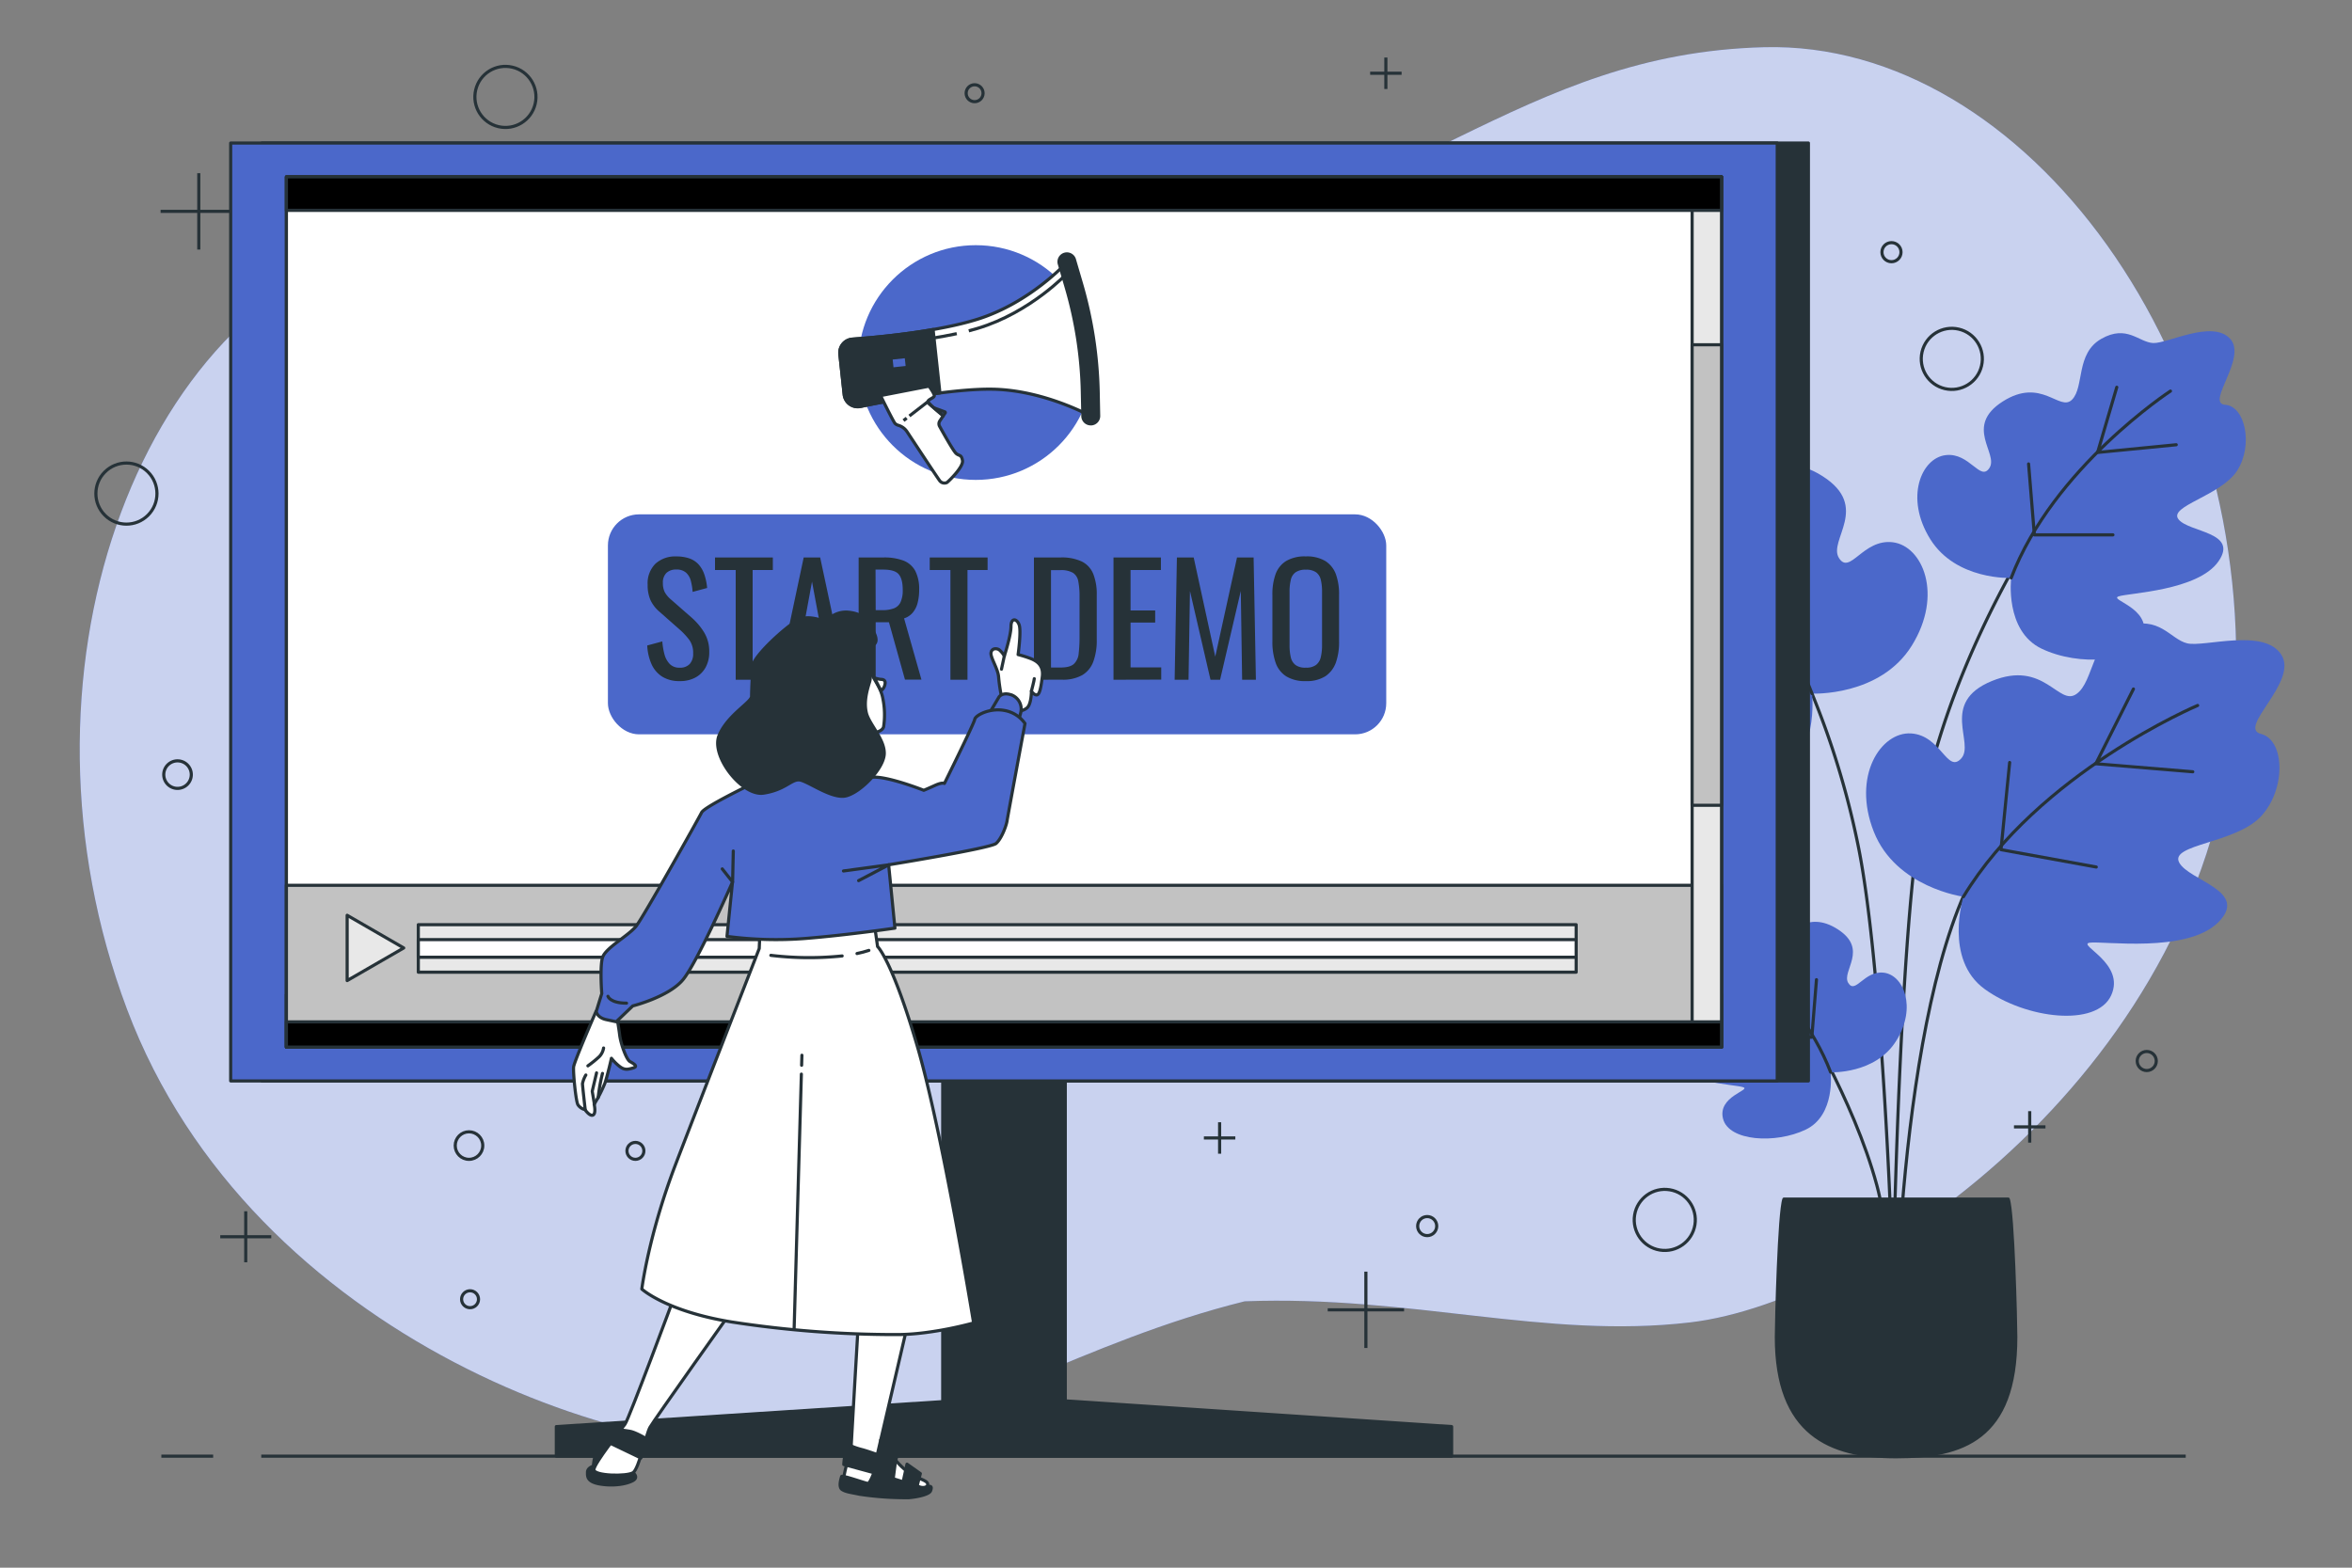 <svg xmlns="http://www.w3.org/2000/svg" viewBox="0 0 750 500"><rect x="0" y="0" width="750" height="500" fill="#808080" stroke="none"/><g id="freepik--background-simple--inject-64"><path d="M562.51,15.06C484.78,17.1,450.14,66.28,349.25,87c-102.73,8-150-29.63-225.17-10.1-80.9,21-123.27,139.5-83.57,245s164.4,148.34,221.92,138.85c46-7.58,82.88-32.9,134.47-45.71,53.17-2,95.81,12.15,142.09,6.72,57.92-6.8,165.42-82.33,173.49-194.61S646.15,12.88,562.51,15.06Z" style="fill:#4B68CA"></path><path d="M562.51,15.06C484.78,17.1,450.14,66.28,349.25,87c-102.73,8-150-29.63-225.17-10.1-80.9,21-123.27,139.5-83.57,245s164.4,148.34,221.92,138.85c46-7.58,82.88-32.9,134.47-45.71,53.17-2,95.81,12.15,142.09,6.72,57.92-6.8,165.42-82.33,173.49-194.61S646.15,12.88,562.51,15.06Z" style="fill:#fff;opacity:0.7"></path></g><g id="freepik--Floor--inject-64"><line x1="83.31" y1="464.43" x2="696.98" y2="464.43" style="fill:none;stroke:#263238;stroke-miterlimit:10"></line><line x1="51.45" y1="464.43" x2="67.97" y2="464.43" style="fill:none;stroke:#263238;stroke-miterlimit:10"></line></g><g id="freepik--Plant--inject-64"><path d="M573,321.57s18,28.71,25.49,56.49c5.34,19.75,5.59,58.94,5.59,58.94s.36-116.28,27.12-161.31" style="fill:none;stroke:#263238;stroke-linecap:round;stroke-linejoin:round"></path><path d="M645.67,175s-25.91,41.62-33.13,85-8.92,150.79-8.92,150.79c-.43-22.51-3.83-104.92-11-140.6a267.1,267.1,0,0,0-20.38-61.59" style="fill:none;stroke:#263238;stroke-linecap:round;stroke-linejoin:round"></path><path d="M577.81,221.22s21.68,1,31.8-15.27,3.47-31.84-6.05-33-13.65,10.63-17.17,5,10.12-16.28-5.18-26.06-22.42,4.25-27.28-.76-1.35-18.11-11.45-23.86-14.82,1.41-20.41,1.65-23.2-9.25-30.23-1.8,9.79,25.47,1.89,26S482.63,169.07,489,179s27.07,13.91,23,19.11-23.75,4.88-15.71,16.51,35.31,12.4,39.23,13.78-12.56,4.41-9.78,15.3,25.46,12.24,40,5.24S577.81,221.22,577.81,221.22Z" style="fill:#4B68CA"></path><path d="M515.24,147.8s46.06,30.11,62.57,73.42" style="fill:none;stroke:#263238;stroke-linecap:round;stroke-linejoin:round"></path><polyline points="512.98 168.89 543.86 171.9 536.33 146.3" style="fill:none;stroke:#263238;stroke-linecap:round;stroke-linejoin:round"></polyline><polyline points="537.83 204.29 568.71 204.29 570.97 176.42" style="fill:none;stroke:#263238;stroke-linecap:round;stroke-linejoin:round"></polyline><path d="M641.32,184.33s-17.6.82-25.82-12.4-2.81-25.84,4.91-26.77,11.08,8.64,14,4.05-8.22-13.21,4.2-21.15,18.2,3.45,22.14-.62,1.1-14.7,9.3-19.37,12,1.15,16.57,1.34S705.4,101.9,711.1,108s-7.94,20.68-1.53,21.11,9,12.94,3.81,21-22,11.29-18.71,15.51,19.28,4,12.76,13.41-28.66,10.07-31.85,11.18,10.2,3.58,7.94,12.42-20.66,9.94-32.5,4.26S641.32,184.33,641.32,184.33Z" style="fill:#4B68CA"></path><path d="M692.11,124.73s-37.39,24.44-50.79,59.6" style="fill:none;stroke:#263238;stroke-linecap:round;stroke-linejoin:round"></path><polyline points="693.95 141.85 668.88 144.3 674.99 123.51" style="fill:none;stroke:#263238;stroke-linecap:round;stroke-linejoin:round"></polyline><polyline points="673.77 170.59 648.71 170.59 646.87 147.97" style="fill:none;stroke:#263238;stroke-linecap:round;stroke-linejoin:round"></polyline><path d="M583.74,342s14.28.66,20.94-10.06,2.29-21-4-21.71-9,7-11.31,3.28,6.67-10.72-3.41-17.16-14.77,2.8-18-.5-.9-11.93-7.55-15.71-9.76.92-13.44,1.08-15.28-6.09-19.9-1.18,6.44,16.77,1.24,17.12-7.31,10.5-3.09,17.06,17.83,9.16,15.18,12.59-15.65,3.21-10.35,10.87,23.25,8.17,25.83,9.08-8.27,2.9-6.44,10.07,16.77,8.06,26.37,3.45S583.74,342,583.74,342Z" style="fill:#4B68CA"></path><path d="M542.53,293.61s30.33,19.83,41.21,48.35" style="fill:none;stroke:#263238;stroke-linecap:round;stroke-linejoin:round"></path><polyline points="541.04 307.5 561.38 309.48 556.42 292.62" style="fill:none;stroke:#263238;stroke-linecap:round;stroke-linejoin:round"></polyline><polyline points="557.41 330.81 577.75 330.81 579.23 312.46" style="fill:none;stroke:#263238;stroke-linecap:round;stroke-linejoin:round"></polyline><path d="M626.09,286s-21.52-2.89-28.57-20.72,2.29-31.94,11.86-31.36,11.52,12.9,16,8-7-17.83,9.76-24.71,21.3,8.19,27,4.13,4.57-17.58,15.54-21.43,14.33,4,19.79,5.28,24.48-5,30,3.63-14.18,23.32-6.51,25.25,8.08,17.67,0,26.32-29.12,8.85-26.08,14.68,22.49,9.06,12.5,19.07-37,5.88-41.06,6.53,11.57,6.58,6.88,16.8-27.23,7.49-40.32-2S626.09,286,626.09,286Z" style="fill:#4B68CA"></path><path d="M700.78,225s-50.7,21.38-74.69,61" style="fill:none;stroke:#263238;stroke-linecap:round;stroke-linejoin:round"></path><polyline points="699.23 246.15 668.31 243.59 680.3 219.75" style="fill:none;stroke:#263238;stroke-linecap:round;stroke-linejoin:round"></polyline><polyline points="668.45 276.53 638.07 271 640.83 243.19" style="fill:none;stroke:#263238;stroke-linecap:round;stroke-linejoin:round"></polyline><path d="M568.86,382.44c-1.53,4.14-2.42,39.37-2.42,44,0,31,17.09,38.18,38.18,38.18s38.17-5.53,38.17-38.18c0-4.67-.88-39.9-2.42-44Z" style="fill:#263238;stroke:#263238;stroke-linecap:round;stroke-linejoin:round"></path></g><g id="freepik--Graphics--inject-64"><line x1="78.36" y1="386.32" x2="78.36" y2="402.59" style="fill:none;stroke:#263238;stroke-miterlimit:10"></line><line x1="86.5" y1="394.45" x2="70.23" y2="394.45" style="fill:none;stroke:#263238;stroke-miterlimit:10"></line><line x1="388.91" y1="357.93" x2="388.91" y2="367.96" style="fill:none;stroke:#263238;stroke-miterlimit:10"></line><line x1="393.92" y1="362.94" x2="383.89" y2="362.94" style="fill:none;stroke:#263238;stroke-miterlimit:10"></line><line x1="441.92" y1="18.35" x2="441.92" y2="28.38" style="fill:none;stroke:#263238;stroke-miterlimit:10"></line><line x1="446.94" y1="23.36" x2="436.91" y2="23.36" style="fill:none;stroke:#263238;stroke-miterlimit:10"></line><line x1="647.23" y1="354.39" x2="647.23" y2="364.43" style="fill:none;stroke:#263238;stroke-miterlimit:10"></line><line x1="652.25" y1="359.41" x2="642.21" y2="359.41" style="fill:none;stroke:#263238;stroke-miterlimit:10"></line><line x1="435.55" y1="405.58" x2="435.55" y2="429.93" style="fill:none;stroke:#263238;stroke-miterlimit:10"></line><line x1="447.73" y1="417.76" x2="423.38" y2="417.76" style="fill:none;stroke:#263238;stroke-miterlimit:10"></line><line x1="63.39" y1="55.24" x2="63.39" y2="79.59" style="fill:none;stroke:#263238;stroke-miterlimit:10"></line><line x1="75.56" y1="67.41" x2="51.21" y2="67.41" style="fill:none;stroke:#263238;stroke-miterlimit:10"></line><circle cx="149.55" cy="365.37" r="4.39" style="fill:none;stroke:#263238;stroke-miterlimit:10"></circle><path d="M61,247.06a4.39,4.39,0,1,1-4.39-4.39A4.39,4.39,0,0,1,61,247.06Z" style="fill:none;stroke:#263238;stroke-miterlimit:10"></path><circle cx="149.89" cy="414.38" r="2.7" style="fill:none;stroke:#263238;stroke-miterlimit:10"></circle><circle cx="202.62" cy="367.06" r="2.7" style="fill:none;stroke:#263238;stroke-miterlimit:10"></circle><circle cx="310.78" cy="29.73" r="2.7" style="fill:none;stroke:#263238;stroke-miterlimit:10"></circle><circle cx="455.1" cy="391.05" r="3.04" style="fill:none;stroke:#263238;stroke-miterlimit:10"></circle><circle cx="684.55" cy="338.4" r="3.04" style="fill:none;stroke:#263238;stroke-miterlimit:10"></circle><circle cx="603.15" cy="80.43" r="3.04" style="fill:none;stroke:#263238;stroke-miterlimit:10"></circle><circle cx="40.31" cy="157.43" r="9.74" transform="translate(-99.51 74.61) rotate(-45)" style="fill:none;stroke:#263238;stroke-miterlimit:10"></circle><circle cx="622.35" cy="114.44" r="9.74" transform="translate(368.55 694.1) rotate(-76.77)" style="fill:none;stroke:#263238;stroke-miterlimit:10"></circle><circle cx="530.83" cy="389.05" r="9.74" transform="translate(61.54 850.47) rotate(-80.75)" style="fill:none;stroke:#263238;stroke-miterlimit:10"></circle><circle cx="161.18" cy="30.91" r="9.74" transform="translate(94.06 180.68) rotate(-76.72)" style="fill:none;stroke:#263238;stroke-miterlimit:10"></circle></g><g id="freepik--Device--inject-64"><rect x="300.61" y="305.67" width="39.08" height="157.65" style="fill:#263238;stroke:#263238;stroke-linecap:round;stroke-linejoin:round"></rect><rect x="83.5" y="45.62" width="493.16" height="299.13" style="fill:#263238;stroke:#263238;stroke-linecap:round;stroke-linejoin:round"></rect><rect x="73.56" y="45.62" width="493.16" height="299.13" style="fill:#4B68CA;stroke:#263238;stroke-linecap:round;stroke-linejoin:round"></rect><rect x="91.33" y="56.4" width="457.62" height="277.57" style="fill:#fff;stroke:#263238;stroke-linecap:round;stroke-linejoin:round"></rect><rect x="91.33" y="317.25" width="457.62" height="16.72" style="fill:#fff;stroke:#263238;stroke-linecap:round;stroke-linejoin:round"></rect><polygon points="322.28 445.64 177.4 455 177.4 464.43 462.89 464.43 462.89 455 322.28 445.64" style="fill:#263238;stroke:#263238;stroke-linecap:round;stroke-linejoin:round"></polygon><rect x="91.33" y="56.4" width="457.62" height="277.57" style="fill:#fff;stroke:#263238;stroke-linecap:round;stroke-linejoin:round"></rect><rect x="91.33" y="282.35" width="457.62" height="51.62" style="fill:#c2c2c2;stroke:#263238;stroke-linecap:round;stroke-linejoin:round"></rect><rect x="133.39" y="294.92" width="369.21" height="15.15" style="fill:#e8e8e8;stroke:#263238;stroke-linecap:round;stroke-linejoin:round"></rect><rect x="133.39" y="299.68" width="369.21" height="5.63" style="fill:#fff;stroke:#263238;stroke-linecap:round;stroke-linejoin:round"></rect><polygon points="128.74 302.34 110.7 291.92 110.7 312.75 128.74 302.34" style="fill:#e8e8e8;stroke:#263238;stroke-linecap:round;stroke-linejoin:round"></polygon><rect x="539.58" y="56.4" width="9.38" height="277.57" style="fill:#e8e8e8;stroke:#263238;stroke-linecap:round;stroke-linejoin:round"></rect><rect x="539.58" y="109.96" width="9.38" height="146.88" style="fill:#c2c2c2;stroke:#263238;stroke-linecap:round;stroke-linejoin:round"></rect><rect x="91.33" y="56.4" width="457.62" height="10.69" style="stroke:#263238;stroke-linecap:round;stroke-linejoin:round"></rect><rect x="91.33" y="325.92" width="457.62" height="8.05" style="stroke:#263238;stroke-linecap:round;stroke-linejoin:round"></rect></g><g id="freepik--Button--inject-64"><rect x="193.85" y="164.05" width="248.19" height="70.16" rx="9.92" style="fill:#4B68CA"></rect><path d="M216.74,217.23a10.16,10.16,0,0,1-5.61-1.44,9.16,9.16,0,0,1-3.39-4,16.62,16.62,0,0,1-1.35-5.92l4.81-1.3a22.45,22.45,0,0,0,.65,4,7.2,7.2,0,0,0,1.67,3.16,4.19,4.19,0,0,0,3.22,1.22,4.12,4.12,0,0,0,3.2-1.18,4.78,4.78,0,0,0,1.09-3.39,7,7,0,0,0-1.21-4.26,21.91,21.91,0,0,0-3-3.25l-6.55-5.78a11,11,0,0,1-2.84-3.68,11.85,11.85,0,0,1-.91-4.94,8.76,8.76,0,0,1,2.45-6.64,9.27,9.27,0,0,1,6.69-2.36,12.59,12.59,0,0,1,4.07.6,7.21,7.21,0,0,1,2.94,1.85,9.18,9.18,0,0,1,1.88,3.16,18,18,0,0,1,.94,4.45l-4.63,1.25a18.47,18.47,0,0,0-.57-3.53,5.24,5.24,0,0,0-1.52-2.6,4.45,4.45,0,0,0-3.11-1,4.38,4.38,0,0,0-3.15,1.08,4.24,4.24,0,0,0-1.13,3.2,6.35,6.35,0,0,0,.6,2.94,8.54,8.54,0,0,0,2,2.36l6.6,5.78a20.68,20.68,0,0,1,3.9,4.6,11.64,11.64,0,0,1,1.68,6.33,9.87,9.87,0,0,1-1.2,5,8.07,8.07,0,0,1-3.3,3.2A10.19,10.19,0,0,1,216.74,217.23Z" style="fill:#263238"></path><path d="M234.6,216.8v-35H228v-4h18.44v4H240v35Z" style="fill:#263238"></path><path d="M248,216.8l8.28-39h5.25l8.33,39H264.7L262.92,207h-8l-1.88,9.83Zm7.7-13.73h6.5l-3.27-17.57Z" style="fill:#263238"></path><path d="M273.8,216.8v-39h7.85a17.29,17.29,0,0,1,6.45,1,7.23,7.23,0,0,1,3.78,3.32,12.69,12.69,0,0,1,1.22,6,16.33,16.33,0,0,1-.48,4.11,7.86,7.86,0,0,1-1.54,3.13,5.92,5.92,0,0,1-2.79,1.86l5.54,19.55h-5.25l-5.11-18.3h-4.23v18.3Zm5.44-22.2h2.07a10.11,10.11,0,0,0,3.75-.58,3.83,3.83,0,0,0,2.12-2,9.13,9.13,0,0,0,.68-3.9q0-3.42-1.26-4.94t-5-1.51h-2.41Z" style="fill:#263238"></path><path d="M303.07,216.8v-35h-6.6v-4h18.45v4h-6.41v35Z" style="fill:#263238"></path><path d="M329.7,216.8v-39h8.47a14.92,14.92,0,0,1,6.86,1.32,7.57,7.57,0,0,1,3.61,4,17.38,17.38,0,0,1,1.09,6.6V204a19.49,19.49,0,0,1-1.09,7,8.33,8.33,0,0,1-3.51,4.31,12.56,12.56,0,0,1-6.53,1.47Zm5.44-3.9h3.08c2,0,3.4-.39,4.24-1.16a5.23,5.23,0,0,0,1.51-3.37,45.09,45.09,0,0,0,.27-5.34V190.36a25,25,0,0,0-.39-4.91,4.08,4.08,0,0,0-1.68-2.74,7.51,7.51,0,0,0-4.09-.87h-2.94Z" style="fill:#263238"></path><path d="M355.07,216.8v-39h15.12v4h-9.68v12.9h7.85v3.86h-7.85v14.3h9.78v3.9Z" style="fill:#263238"></path><path d="M374.57,216.8l.72-39h5.35l6.88,31.63,6.94-31.63h5.29l.73,39h-4.39l-.43-28.31-6.6,28.31H386l-6.55-28.31L379,216.8Z" style="fill:#263238"></path><path d="M416.41,217.23a11.34,11.34,0,0,1-6.3-1.54,8.4,8.4,0,0,1-3.37-4.41,20,20,0,0,1-1-6.71V189.78a19,19,0,0,1,1-6.62,8.24,8.24,0,0,1,3.37-4.23,11.7,11.7,0,0,1,6.28-1.47,11.48,11.48,0,0,1,6.26,1.49,8.46,8.46,0,0,1,3.35,4.24,18.73,18.73,0,0,1,1,6.59v14.83a19.4,19.4,0,0,1-1,6.65,8.85,8.85,0,0,1-3.35,4.41A11,11,0,0,1,416.41,217.23Zm0-4.29a5.11,5.11,0,0,0,3.28-.89,4.37,4.37,0,0,0,1.49-2.5,16.15,16.15,0,0,0,.39-3.78V188.68a15.53,15.53,0,0,0-.39-3.73,4.14,4.14,0,0,0-1.49-2.41,5.38,5.38,0,0,0-3.28-.84,5.45,5.45,0,0,0-3.29.84A4,4,0,0,0,411.6,185a15.53,15.53,0,0,0-.39,3.73v17.09a16.15,16.15,0,0,0,.39,3.78,4.26,4.26,0,0,0,1.52,2.5A5.18,5.18,0,0,0,416.41,212.94Z" style="fill:#263238"></path></g><g id="freepik--Icon--inject-64"><circle cx="311.15" cy="115.63" r="37.43" style="fill:#4B68CA"></circle><path d="M267.81,113l1.38,12.85a4.35,4.35,0,0,0,5.2,3.8c9.14-1.87,29.56-5.72,42.05-5.52,16.47.27,31.36,8.59,31.36,8.59l-.15-7.5A131.17,131.17,0,0,0,342.38,91l-2.16-7.36s-11.54,12.79-28.36,18.13c-12.66,4-31.5,5.78-40,6.4A4.35,4.35,0,0,0,267.81,113Z" style="fill:#fff;stroke:#263238;stroke-linecap:round;stroke-linejoin:round"></path><path d="M340.49,87.44l-.1-.38s-11.74,12.6-28.65,17.67c-.91.28-1.85.54-2.82.79" style="fill:none;stroke:#263238;stroke-miterlimit:10"></path><path d="M305.09,106.42c-2.86.62-5.87,1.15-8.88,1.61" style="fill:none;stroke:#263238;stroke-miterlimit:10"></path><path d="M348.07,135.18h-.22a2.5,2.5,0,0,1-2.55-2.45l-.16-7.5A128.37,128.37,0,0,0,340,91.69l-2.16-7.36a2.51,2.51,0,1,1,4.81-1.41l2.16,7.36a133.27,133.27,0,0,1,5.38,34.86l.15,7.5A2.51,2.51,0,0,1,348.07,135.18Z" style="fill:#263238;stroke:#263238;stroke-linecap:round;stroke-linejoin:round"></path><path d="M297.54,105.1c-9.9,1.74-20.07,2.65-25.72,3.06a4.35,4.35,0,0,0-4,4.81l1.38,12.85a4.35,4.35,0,0,0,5.2,3.8c5.65-1.15,15.6-3.07,25.32-4.31Z" style="fill:#263238;stroke:#263238;stroke-linecap:round;stroke-linejoin:round"></path><path d="M280.78,126.17s4,8.13,4.62,8.88a2.51,2.51,0,0,0,1.13.62,5,5,0,0,1,2.69,2c2.86,4.33,10.16,15.39,10.53,15.78a1.91,1.91,0,0,0,2.22.44c.63-.47,5.3-5,4.95-7s-1-1.39-2-2.23c-.84-.68-4.08-6.47-5.31-8.7a1.65,1.65,0,0,1,.07-1.7l1.09-1.66s-4.76-3.84-4.84-4.51,1.92-1.16,2-1.84-1.69-3.08-1.69-3.08Z" style="fill:#fff;stroke:#263238;stroke-linecap:round;stroke-linejoin:round"></path><path d="M297.8,130.08l3.49,1.28a.23.23,0,0,1,.11.34l-.63.88Z" style="fill:#4B68CA;stroke:#263238;stroke-miterlimit:10"></path><line x1="289.12" y1="133.35" x2="288.11" y2="134.13" style="fill:none;stroke:#263238;stroke-miterlimit:10"></line><line x1="295.93" y1="128.07" x2="289.99" y2="132.67" style="fill:none;stroke:#263238;stroke-miterlimit:10"></line><rect x="284.78" y="114.44" width="3.89" height="2.48" transform="translate(-10.72 31.3) rotate(-6.13)" style="fill:#4B68CA"></rect></g><g id="freepik--Character--inject-64"><path d="M273.75,421s-2.33,39.61-2.33,40.23-2.93,10.47-2.51,11.93,3.76,1.88,6.06,2.09,7.12.84,9,.84,8.58-.42,9.83-.84,2.93-1.67,1.47-2.72-5-1.46-9.21-6.27-5.23-6.91-5.23-6.91l8.82-37.93Z" style="fill:#fff;stroke:#263238;stroke-linecap:round;stroke-linejoin:round"></path><path d="M271.42,461.18a23.8,23.8,0,0,0,3.26,1.11c1.65.41,5.08,1.65,5.08,1.65l1.07-4.64,5.24,4.91a15.33,15.33,0,0,0-.69,3.16c-.27,2.05-.55,4.25-.55,4.25l3.16,1,1.23-5.63,4.25,3-1,3.84a3.09,3.09,0,0,0,2.88.41c1.79-.54,1.79.14,1.38,1.24s-3.85,1.92-6.86,2.19A98.16,98.16,0,0,1,274,476.56c-2.46-.55-4.25-.69-5.48-1.51s-.28-3.57-.14-4.12,7.68,2.2,8.37,2.2,1.92-3.43,1.92-3.43l-9.6-2.61S269.25,461.45,271.42,461.18Z" style="fill:#263238;stroke:#263238;stroke-linecap:round;stroke-linejoin:round"></path><path d="M195.31,459.66a12.15,12.15,0,0,0-4.31,2.46c-2,1.81-1.88,7.73-1.88,7.73Z" style="fill:#263238;stroke:#263238;stroke-linecap:round;stroke-linejoin:round"></path><path d="M201.84,469.71a62.88,62.88,0,0,0-8-2,39.24,39.24,0,0,0-4.88,0s-1.62.55-1.62,1.81-.28,3.08,4.05,3.8,8.41,0,10.4-1.09S201.84,469.71,201.84,469.71Z" style="fill:#263238;stroke:#263238;stroke-linecap:round;stroke-linejoin:round"></path><path d="M215,413.63s-14.44,38.92-15.69,40.59-9.72,12.36-9.93,14.46,10.62,2.29,12.5,1,4.12-12.14,5.38-14.44,27.19-38.71,27.19-38.71Z" style="fill:#fff;stroke:#263238;stroke-linecap:round;stroke-linejoin:round"></path><path d="M206.72,459.23s-3.79-2.35-5.78-2.71-4-.54-4-.54l-2.71,4.15L204.37,465A41,41,0,0,0,206.72,459.23Z" style="fill:#263238;stroke:#263238;stroke-linecap:round;stroke-linejoin:round"></path><path d="M242.4,295.72l-.3,6.81s-17.95,46.1-26.61,68.69-10.83,39.91-10.83,39.91,7.73,7.12,28.77,10.52a342.54,342.54,0,0,0,52.6,4c11.45,0,24.44-3.71,24.44-3.71s-9.9-60.64-17.94-88.18-12.69-31.87-12.69-31.87l-1.24-8.66Z" style="fill:#fff;stroke:#263238;stroke-linecap:round;stroke-linejoin:round"></path><line x1="255.54" y1="342.58" x2="253.23" y2="423.82" style="fill:none;stroke:#263238;stroke-linecap:round;stroke-linejoin:round"></line><line x1="255.71" y1="336.56" x2="255.62" y2="339.76" style="fill:none;stroke:#263238;stroke-linecap:round;stroke-linejoin:round"></line><path d="M273.28,304.12c1.29-.27,2.56-.59,3.78-1" style="fill:none;stroke:#263238;stroke-linecap:round;stroke-linejoin:round"></path><path d="M245.81,304.7a102.56,102.56,0,0,0,22.73.19" style="fill:none;stroke:#263238;stroke-linecap:round;stroke-linejoin:round"></path><path d="M319.5,222.83a53.52,53.52,0,0,1-1.06-6.82c-.15-2.73-2.73-6.37-2.42-7.88s1.81-1.36,2.57-.91a7.31,7.31,0,0,1,1.67,2s2.12-6.52,2.12-9.39,1.82-2.58,2.58-.61-.31,9.55-.31,9.55a38.1,38.1,0,0,1,4.25,1.36c1.36.6,3.94,1.82,3.48,5.61s-.91,5.9-1.82,5.9-1.66-1.21-1.66-1.21,0,4.09-1.37,5.31-4.09,1.36-4.09,1.36S323.74,224,319.5,222.83Z" style="fill:#fff;stroke:#263238;stroke-linecap:round;stroke-linejoin:round"></path><path d="M328.9,220.4s.91-3.48.91-3.94" style="fill:none;stroke:#263238;stroke-linecap:round;stroke-linejoin:round"></path><line x1="320.26" y1="209.19" x2="319.35" y2="213.43" style="fill:none;stroke:#263238;stroke-linecap:round;stroke-linejoin:round"></line><path d="M315.73,227.07l2.86-4.83s1.1-1.54,3.73-.66l.08,0a4.82,4.82,0,0,1,3.07,5.81l-.73,2.73S319,226.85,315.73,227.07Z" style="fill:#4B68CA;stroke:#263238;stroke-linecap:round;stroke-linejoin:round"></path><path d="M196.6,323.91s.69,3.62,1,6.21,2.07,7.75,3.27,8.44,2.76,1.56,1,2.07-2.76.69-4.31-.51a15.69,15.69,0,0,1-2.59-2.59s-1.2,5.34-2.07,7.93a43.11,43.11,0,0,1-3.44,6.72s.69,2.93-.35,3.45-2.58-1.73-2.58-1.73a3.73,3.73,0,0,1-2.24-1.55c-.69-1.2-1.56-10.34-1.38-12.06s7.14-17.7,7.14-17.7Z" style="fill:#fff;stroke:#263238;stroke-linecap:round;stroke-linejoin:round"></path><path d="M186.81,342.87a8.79,8.79,0,0,0-1.07,2.76c0,.69.87,8.27.87,8.27" style="fill:none;stroke:#263238;stroke-linecap:round;stroke-linejoin:round"></path><polyline points="189.54 352.18 188.85 348.04 190.23 342.18" style="fill:none;stroke:#263238;stroke-linecap:round;stroke-linejoin:round"></polyline><path d="M190.74,350.11a55.87,55.87,0,0,1,1.38-7.75" style="fill:none;stroke:#263238;stroke-linecap:round;stroke-linejoin:round"></path><path d="M192.47,334.25a5.14,5.14,0,0,1-1.38,2.76,37.34,37.34,0,0,1-3.62,2.93" style="fill:none;stroke:#263238;stroke-linecap:round;stroke-linejoin:round"></path><path d="M238.66,250.56s-14.06,6.81-14.93,8.57-18.45,33.15-20.86,36.23-9.89,7-10.76,10.1-.22,11.42-.22,11.42l-1.76,5.71s.22,2,3.29,2.63l3.08.66,5.27-5.05s11.42-2.85,16-8.34,15.81-31.18,15.81-31.18l-1.76,17.34a120,120,0,0,0,25,.66c13.62-1.1,28.55-3.29,28.55-3.29l-2-20.2s32.5-5.27,34.26-6.81,3.29-5.71,3.51-7.25,5.71-31,5.71-31a10.12,10.12,0,0,0-6.58-4.17c-4.62-.88-9.23,1.53-9.45,2.85s-9.66,20.42-9.66,20.42-.66-.44-3.07.66-3.52,1.54-3.52,1.54-11.63-4.61-16.47-4.17-9.44,1.1-9.44,1.1-8.56-4-14.93-2.2S238.66,250.56,238.66,250.56Z" style="fill:#4B68CA;stroke:#263238;stroke-linecap:round;stroke-linejoin:round"></path><polyline points="268.96 277.79 283.45 275.82 273.79 280.87" style="fill:none;stroke:#263238;stroke-linecap:round;stroke-linejoin:round"></polyline><polyline points="233.83 271.42 233.61 281.31 230.31 277.13" style="fill:none;stroke:#263238;stroke-linecap:round;stroke-linejoin:round"></polyline><path d="M193.86,317.76s.66,2.19,5.93,2.19" style="fill:none;stroke:#263238;stroke-linecap:round;stroke-linejoin:round"></path><path d="M275.63,209.18a29.08,29.08,0,0,1,2.11,5.07c.64,2.33,3.18,4.87,3.81,8.67a25.71,25.71,0,0,1,.21,8.89c-.42,1.69-3.81,2.11-3.81,2.11a8.94,8.94,0,0,1-5.71-8C271.82,219.54,275.63,209.18,275.63,209.18Z" style="fill:#fff;stroke:#263238;stroke-linecap:round;stroke-linejoin:round"></path><path d="M278.81,216.18a8.89,8.89,0,0,0,2,.49c.62,0,1.74.13,1.37,1.62a3.11,3.11,0,0,1-1.24,2Z" style="fill:#fff;stroke:#263238;stroke-linecap:round;stroke-linejoin:round"></path><path d="M263.36,198.39s-5.29-2.54-8.88-.64-14.17,11.43-14.38,14.6-.43,7.82-.43,9.73-7.61,5.92-10.36,12.48,7.4,19.45,14.17,18.4,8.67-4.23,11.21-4.23,10.57,6.34,15.23,5.07,11.84-8.67,12.05-13.32-4.86-9.52-5.71-13.12.21-7.19,1.06-9.94S276.26,206,276.26,206s4.66.64,2.54-4-4-6.34-8.46-6.76A8.09,8.09,0,0,0,263.36,198.39Z" style="fill:#263238;stroke:#263238;stroke-linecap:round;stroke-linejoin:round"></path></g></svg>

